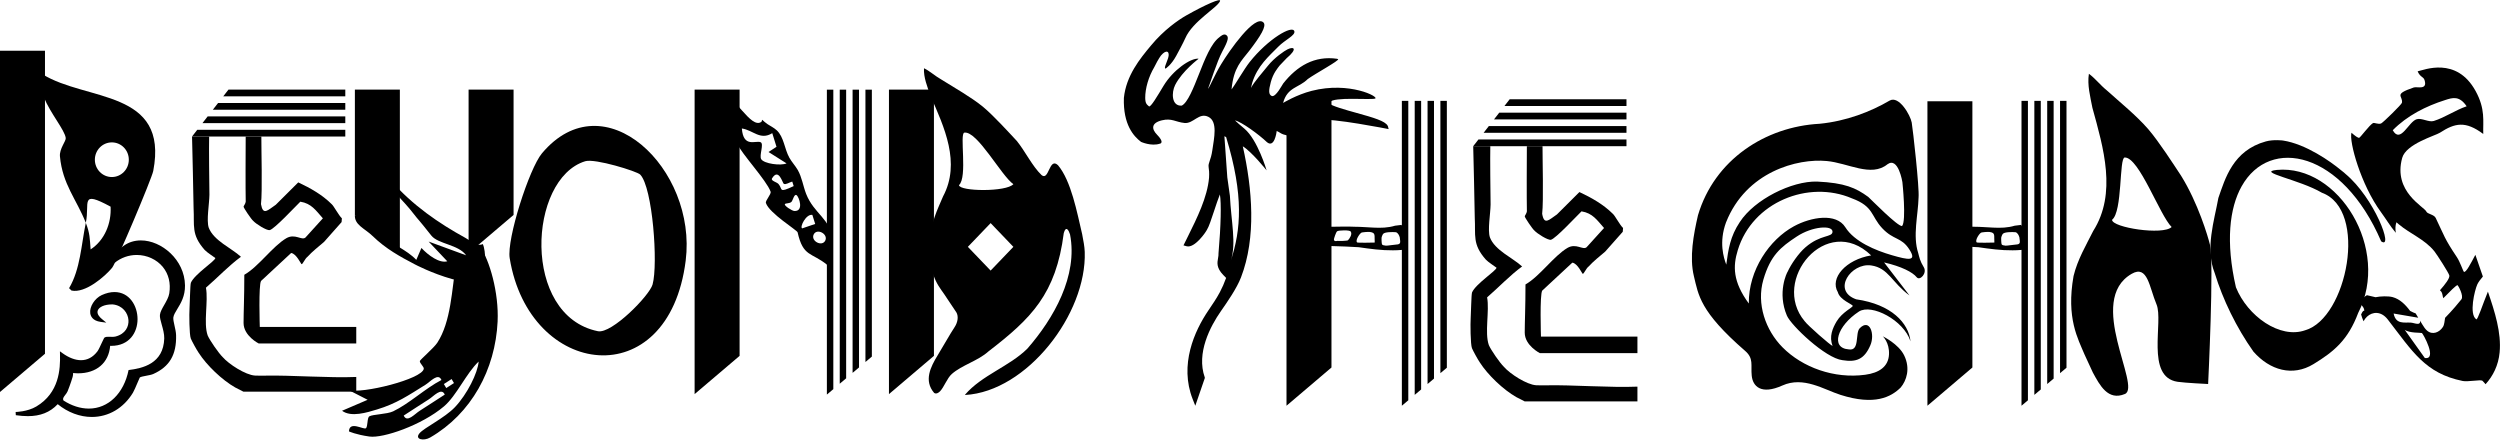 <svg width="1760" height="310" viewBox="0 0 1760 310" fill="none" xmlns="http://www.w3.org/2000/svg">
<path d="M130.236 200.901C129.996 182.797 113.658 169.252 99.2 169.252C90.116 169.252 82.952 174.365 79.02 183.652L80.711 185.03C85.203 181.409 90.586 179.499 96.279 179.499C103.462 179.499 110.336 182.671 114.648 187.951C118.72 192.95 120.291 199.367 119.18 206.484C118.76 209.176 117.159 211.993 115.599 214.706C114.158 217.231 112.787 219.61 112.587 221.677C112.407 223.409 113.077 225.777 113.848 228.511C114.728 231.6 115.709 235.117 115.629 238.237C115.118 256.101 100.331 259.294 90.516 260.515C87.194 277.002 76.219 287.645 62.542 287.645C56.479 287.645 50.346 285.6 44.693 281.958C44.002 280.727 44.553 279.798 45.963 277.993C46.574 277.2 47.204 276.397 47.574 275.489C48.505 273.235 49.305 270.918 50.105 268.602C50.876 266.358 51.656 264.125 51.416 262.644C52.587 262.758 53.747 262.821 54.888 262.821C67.984 262.821 76.569 255.433 77.549 243.454L78.28 243.485C91.096 243.485 96.829 234.031 96.829 224.671C96.829 215.311 91.136 205.597 80.581 205.597C77.759 205.597 74.748 206.317 71.636 207.736C66.694 210 62.902 215.979 63.532 220.518C63.802 222.48 65.123 225.85 70.896 226.612L74.848 227.134L71.716 224.567C69.965 223.127 68.034 220.925 68.795 218.671C69.615 216.188 73.387 214.299 78.98 214.299C79.08 214.299 79.18 214.299 79.29 214.299C86.474 214.998 90.106 220.529 90.436 225.35C90.746 229.743 88.485 235.096 81.261 236.932C80.551 237.12 79.63 237.141 78.99 237.141L76.229 237.089C75.018 237.089 74.308 237.204 73.817 237.496C73.327 237.767 73.127 238.184 71.666 241.325C70.686 243.464 69.325 246.407 68.555 247.398C65.423 251.489 61.551 253.576 57.039 253.576C52.967 253.576 48.455 251.854 43.982 248.619L42.191 247.315L42.241 249.6C42.512 259.878 41.681 276.563 25.603 286.153C19.26 289.941 11.006 290.035 11.006 290.035L11.126 292.299C14.117 292.717 16.919 292.967 19.59 292.967C28.264 292.967 35.178 290.358 40.631 284.536C47.734 290.337 56.248 293.541 64.613 293.541C76.459 293.541 87.024 287.311 93.597 276.459C94.388 275.155 95.678 272.108 96.769 269.52C97.549 267.683 98.2 266.087 98.42 265.753C98.87 265.294 101.441 264.804 102.982 264.522C104.803 264.177 106.684 263.833 107.905 263.29C119.37 258.157 124.323 249.725 123.963 235.941C123.913 233.906 123.392 231.59 122.882 229.357C122.382 227.113 121.852 224.786 122.032 223.482C122.272 221.687 123.462 219.757 124.823 217.524C127.284 213.496 130.346 208.487 130.246 200.88L130.236 200.901Z" fill="black"/>
<path d="M50.325 204.543C59.99 206.619 73.697 194.817 78.92 188.525C81.801 185.061 106.834 125.791 107.884 120.355C118.97 62.776 60.641 71.457 29.935 52.268C28.514 55.085 28.304 58.226 28.814 61.503L30.835 68.41C35.458 79.784 45.563 91.492 46.283 97.158C46.563 99.35 41.711 104.713 42.201 110.077C43.992 129.757 53.887 140.337 60.42 156.877C63.382 142.737 55.878 133.597 77.859 145.482C78.52 157.148 73.667 169.158 63.802 175.576C63.192 168.094 63.322 164.254 60.41 156.877C57.189 172.289 56.599 189.433 48.635 202.873L50.315 204.532L50.325 204.543ZM66.784 112.435C66.784 105.694 72.136 100.237 78.74 100.237C85.343 100.237 90.686 105.694 90.686 112.435C90.686 119.176 85.343 124.633 78.74 124.633C72.136 124.633 66.784 119.176 66.784 112.435Z" fill="black"/>
<path d="M31.666 35.697H0V275.969L31.666 249.047V35.697Z" fill="black"/>
<path d="M350.317 226.268C351.268 206.17 344.644 182.838 337.791 173.478C336.02 171.068 331.498 175.221 331.498 175.565C331.468 177.11 336.16 179.718 333.399 182.348C330.977 184.654 326.945 185.165 326.985 190.257L320.942 186.323C318.101 203.614 317.581 226.403 307.836 241.325C305.514 244.873 295.72 253.273 295.579 254.17C295.339 255.663 298.491 258.125 298.341 259.565C297.6 266.828 254.389 277.576 245.264 274.508L258.811 281.457L240.802 289.179C247.235 293.948 258.361 290.39 265.424 288.261C279.161 284.118 287.555 278.306 299.581 270.835C302.913 268.769 308.486 262.164 310.787 267.517C299.341 273.454 288.066 284.202 276.75 289.597C272.438 291.652 262.493 291.652 260.021 293.103C258.321 294.104 259.061 300.49 257.54 301.503C255.869 302.609 245.934 296.077 245.664 303.704C245.664 303.704 250.497 305.979 260.092 307.325C269.696 308.671 296.94 299.322 312.508 286.132C321.443 278.567 328.216 262.779 336.97 254.536C336.35 262.539 328.896 277.544 320.272 286.643C313.088 294.23 298.671 301.096 295.379 304.967C291.627 309.381 298.251 310.654 302.823 308.014C331.858 291.224 348.726 260.223 350.327 226.257L350.317 226.268ZM313.118 277.795C307.205 281.499 301.402 285.548 295.429 289.231C292.078 291.297 286.525 297.913 284.224 292.55C290.137 288.845 295.94 284.797 301.913 281.113C305.264 279.047 310.817 272.431 313.118 277.795ZM319.602 269.677L314.159 273.193L312.478 270.365L317.921 266.849L319.602 269.677Z" fill="black"/>
<path d="M546.766 91.669C551.929 96.459 552.209 104.734 555.681 110.995C557.402 114.073 559.843 116.63 561.614 119.656C564.566 124.81 565.366 130.946 567.527 136.518C573.14 150.772 584.626 153.704 586.236 169.043C586.397 170.734 586.367 172.602 585.426 173.958C584.536 175.263 584.245 176.306 583.355 177.61C581.764 179.937 584.215 185.77 582.375 186.49C571.229 177.443 565.446 181.064 561.514 163.565C561.174 162.042 541.584 150.146 539.213 142.936C538.622 141.172 543.155 136.779 542.484 134.87C539.603 126.908 522.344 108.626 518.592 100.612C514.02 90.845 512.479 77.269 508.127 67.002C516.951 65.833 528.547 91.336 536.051 85.743C536.271 85.565 536.351 84.636 536.561 84.323C537.832 85.419 539.043 86.577 540.413 87.454C542.564 88.852 544.886 89.948 546.766 91.69V91.669ZM580.994 169.356C583.225 164.713 575.111 160.435 572.84 165.057C570.609 169.701 578.723 173.979 580.994 169.356ZM573.89 157.638L571.889 151.273C567.407 150.49 562.815 160.007 564.736 160.779L573.9 157.649L573.89 157.638ZM559.173 148.529C566.136 148.956 562.564 138.563 560.754 137.374C559.073 136.278 558.192 141.172 557.162 142.132C555.791 143.416 553.07 142.925 552.569 143.708C551.869 144.835 557.612 148.435 559.173 148.539V148.529ZM548.037 129.506C551.299 133.242 547.737 136.163 558.753 131.009L557.752 127.826C555.851 128.296 553.27 130.184 551.799 129.433C550.959 129.047 548.217 117.83 543.495 125.614C542.484 127.283 546.857 128.17 548.037 129.516V129.506ZM522.264 90.438C523.315 104.327 531.989 98.661 535.451 100.111C538.052 101.217 534.28 109.523 535.901 112.07C537.892 115.242 549.598 116.859 553.74 115.023L541.044 107.009L546.656 103.346L543.675 93.746C535.121 99.026 530.268 91.628 522.274 90.449L522.264 90.438Z" fill="black"/>
<path d="M520.673 63.089H489.007V277.45L520.673 250.529V63.089Z" fill="black"/>
<path d="M657.492 63.089H625.826V277.45L657.492 250.529V63.089Z" fill="black"/>
<path d="M591.179 63.141V270.146L595.691 266.327V63.141H591.179Z" fill="black"/>
<path d="M600.224 63.141V262.497L604.746 258.678V63.141H600.224Z" fill="black"/>
<path d="M613.79 63.141H609.268V254.859L613.79 251.03V63.141Z" fill="black"/>
<path d="M582.124 63.141V277.784L586.657 273.955V63.141H582.124Z" fill="black"/>
<path d="M358.822 181.743C356.64 168.303 372.568 118.633 381.533 107.948C425.275 55.837 490.888 118.79 482.724 183.516C470.698 278.817 372.558 266.285 358.822 181.743ZM450.728 122.911C448.487 120.595 418.832 111.412 411.988 113.51C371.828 125.812 366.976 222.219 420.943 233.176C430.678 235.148 457.241 208.132 459.422 200.243C463.394 185.916 459.452 131.927 450.718 122.922L450.728 122.911Z" fill="black"/>
<path d="M318.131 196.414C328.706 199.044 328.686 198.897 333.479 197.29C344.304 193.649 341.673 175.524 339.942 171.819C335.8 173.729 331.818 169.764 327.606 167.447C309.036 157.252 290.457 144.605 275.209 127.075C271.587 134.598 276.77 134.139 279.281 136.915C283.263 141.329 286.905 144.908 291.568 150.981C294.929 155.364 293.288 152.713 303.664 165.85C308.396 171.84 322.803 172.122 328.156 179.739L301.743 170.056L314.889 183.944C309.427 185.562 301.392 179.697 296.69 174.553L293.078 182.943C286.175 175.711 275.91 172.08 268.726 165.423C263.723 160.79 255.059 153.245 249.846 151.315C249.376 158.39 256.74 160.748 262.263 166.111C271.687 175.263 281.713 180.699 292.268 186.219C292.268 186.219 303.934 192.407 318.141 196.424L318.131 196.414Z" fill="black"/>
<path d="M249.836 63.089H281.502V178.237L249.836 151.315V63.089Z" fill="black"/>
<path d="M361.553 63.089H329.887V178.237L361.553 151.315V63.089Z" fill="black"/>
<path d="M761.915 165.193C758.203 149.416 754.131 127.388 744.827 116.306C738.564 110.369 738.524 127.722 733.251 123.245C726.718 116.984 721.615 106.33 715.892 99.287C710.369 93.381 699.724 81.621 691.98 75.141C683.196 68.045 672.45 62.129 662.765 56.024C658.703 53.812 654.351 49.847 650.479 48.042C650.139 54.616 652.88 61.064 654.981 67.325C664.806 89.572 676.492 114.668 663.906 138.292C660.354 147.005 654.521 157.054 654.521 173.76C654.521 197.009 661.585 201.725 666.877 210.323C669.449 214.143 671.3 216.887 673.271 219.892C674.781 222.417 674.561 226.518 671.94 230.452C668.758 235.242 664.276 243.35 660.334 249.767C654.961 258.49 650.279 267.986 657.633 276.605C659.103 277.565 660.644 276.626 661.815 275.447C664.646 272.504 666.707 266.296 670.049 263.311C677.213 256.977 688.468 254.087 695.782 247.461C725.887 224.275 743.426 207.141 748.909 164.014C750.44 158.713 752.34 161.969 753.301 165.005C758.994 194.233 741.755 224.264 723.216 245.489C710.579 258 691.27 264.084 679.414 277.826L679.514 278.066C722.966 275.583 765.107 221.05 763.656 177.35C763.516 173.426 762.716 169.523 761.895 165.183L761.915 165.193ZM697.403 190.487L681.375 173.781L697.403 157.064L713.421 173.781L697.403 190.487ZM675.111 130.341C681.315 124.706 675.342 93.892 678.913 93.37C688.038 92.035 704.967 123.84 713.421 129.652C708.508 135.214 675.652 134.849 675.111 130.341Z" fill="black"/>
<path d="M243.093 86.682H142.522L146.184 81.965H243.093V86.682Z" fill="black"/>
<path d="M243.093 77.238H149.846L153.518 72.522H243.093V77.238Z" fill="black"/>
<path d="M243.093 63.089V67.805H157.18L160.842 63.089H243.093Z" fill="black"/>
<path d="M243.093 96.115H135.198L138.86 91.388H243.093V96.115Z" fill="black"/>
<path d="M186.925 264.449C185.204 264.449 182.072 264.564 179.481 264.397C172.838 263.979 161.082 256.393 156.749 251.374C154.028 248.765 147.645 239.593 146.194 236.129C143.112 227.384 146.754 212.139 144.983 202.529C153.508 195.151 160.761 187.284 169.626 180.772C162.963 174.637 150.406 169.43 146.934 160.257C145.244 155.05 147.345 143.708 147.435 137.144C147.325 130.268 147.034 103.284 147.235 96.125H135.198C135.559 106.111 136.039 136.101 136.279 146.317C136.979 158.964 134.448 165.047 144.083 175.951C145.614 177.683 151.177 181.21 151.607 181.649C151.447 183.819 136.959 192.991 134.368 199.075C133.828 200.807 133.668 213.882 133.428 216.981C133.137 220.884 133.257 235.701 134.318 238.31C135.008 240.042 138.35 246.177 139.851 248.348C145.434 257.082 156.339 267.558 165.584 272.776C166.384 273.203 171.397 275.75 171.397 275.75C171.817 275.75 233.568 275.77 250.807 275.75V265.377C232.218 266.202 204.153 264.042 186.925 264.449Z" fill="black"/>
<path d="M182.893 230.15C182.893 230.15 181.932 200.358 183.803 197.76L204.964 178.111C208.676 178.56 211.907 185.99 212.327 185.99C213.168 185.99 214.699 182.077 216.47 180.783C219.641 177.245 224.574 173.343 228.125 170.306L240.482 156.355L240.682 153.694C238.351 151.523 235.039 145.012 233.478 143.708C226.895 137.144 218.471 132.365 209.966 128.4L194.158 144.146C188.405 148.059 185.184 151.962 183.733 143.708C184.784 134.755 183.943 105.235 183.993 96.125H172.968C172.908 104.776 172.787 133.304 172.988 141.986C172.888 143.28 171.517 145.023 171.477 145.45C171.407 146.317 177.08 154.633 178.26 155.489C180.181 157.659 187.785 162.438 189.896 162C193.298 161.144 207.845 145.45 211.437 141.986C219.301 143.28 222.272 148.059 227.305 153.704L214.989 167.28C212.327 169.45 207.665 164.181 201.572 167.708C191.937 173.353 182.052 187.732 171.997 193.44C171.997 209.468 171.467 220.017 171.467 227.353C171.467 236.484 182.142 241.816 182.142 241.816H250.807V230.17H182.893V230.15Z" fill="black"/>
<path d="M987.96 160.341L986.919 158.765L986.639 158.337C985.308 158.525 983.447 158.755 982.137 158.89C977.254 160.383 972.092 160.508 966.929 160.237C962.537 160.07 958.125 159.631 953.962 159.642C948.27 159.391 943.377 159.569 938.515 159.621C936.844 159.642 935.183 159.663 933.492 159.631V173.123C935.163 173.165 936.834 173.207 938.515 173.259C944.358 173.426 950.281 173.635 956.554 174.042C964.458 175.19 972.602 176.317 980.616 176.223C982.567 176.243 984.848 176.118 986.919 175.93C987.399 175.878 987.88 175.826 988.33 175.774L989.27 170.264L987.95 160.33L987.96 160.341ZM948.98 169.148C948.27 169.607 942.917 169.732 941.626 169.576C940.866 169.638 939.155 170.296 939.075 168.47C939.135 167.927 940.456 163.534 941.356 162.814C942.257 162.073 950.531 161.781 950.921 163.075C952.152 164.828 950.191 167.906 948.97 169.148H948.98ZM955.363 170.65C954.073 169.21 956.914 164.838 958.305 163.878C958.635 163.461 963.607 163.117 964.508 163.315C968.78 163.941 967.419 165.746 967.81 170.755C966.069 170.859 955.733 171.016 955.363 170.65ZM982.687 172.205C980.756 172.299 977.054 173.009 975.704 172.946C974.333 172.779 973.342 172.643 972.962 172.059C972.632 171.683 972.502 167.416 972.682 166.967L972.872 166.445C973.102 165.683 973.402 165.099 973.733 164.671C974.843 163.263 980.226 163.263 982.757 163.482C984.188 163.962 985.008 165.652 985.418 167.061C985.829 170.755 986.499 172.028 982.687 172.195V172.205Z" fill="black"/>
<path d="M905.698 73.346V285.631L937.354 258.72V65.53L905.698 73.346Z" fill="black"/>
<path d="M995.954 70.988V277.993L1000.48 274.174V70.988H995.954Z" fill="black"/>
<path d="M1005 70.988V270.355L1009.53 266.525V70.988H1005Z" fill="black"/>
<path d="M1018.58 70.988H1014.04V262.706L1018.58 258.887V70.988Z" fill="black"/>
<path d="M986.909 70.988V285.631L991.442 281.812V70.988H986.909Z" fill="black"/>
<path d="M1354.31 188.066C1351.66 183.777 1351.16 180.95 1350.44 178.184C1346.44 166.059 1350.35 151.461 1350.67 139.033C1351.31 132.25 1346.7 91.263 1345.85 86.275C1344.99 81.256 1336.89 66.929 1330.24 70.842C1316.96 78.637 1299.82 85.284 1281.02 87.13C1242.79 89.165 1206.98 112.435 1195.38 151.524C1192.24 165.099 1189.26 181.106 1192.5 194.421C1195.75 207.736 1196.58 219.245 1228.57 247.023C1234.73 252.376 1232.48 256.884 1233.21 264.438C1233.94 271.993 1239.82 278.139 1254.75 271.409C1269.69 264.668 1284.09 274.299 1295.73 277.993C1319.74 285.621 1331.27 279.548 1338.09 272.807C1342.1 268.038 1345.1 259.524 1340.52 250.174C1336.57 242.087 1325.48 236.765 1325.48 236.765C1325.48 236.765 1330.3 241.127 1329.85 249.61C1329.4 258.094 1322.98 262.508 1313.09 263.833C1291.23 266.776 1268.96 258.699 1254.89 244.508C1242.94 232.445 1236.43 213.934 1241.42 196.852C1246.42 179.77 1253.5 174.052 1264.92 166.518C1275.92 159.256 1290.15 158.327 1290.09 163.127C1290.04 167.29 1281.71 164.828 1270.99 174.146C1266.17 178.33 1260.89 186.021 1258.51 191.259C1258.01 191.854 1251.02 205.92 1257.99 222.219C1260.93 229.117 1285.06 252.136 1297.04 253.555C1306.85 255.172 1312.49 252.939 1316.73 243.068C1320.06 235.482 1316.44 223.878 1309.28 231.047C1305.83 234.501 1309.49 247.294 1301.57 245.969C1288.44 245.071 1293.29 229.398 1308.72 219.308C1317.56 213.642 1340.29 225.402 1345 240.292C1343.65 227.437 1331.66 214.31 1306.77 210.72C1289.42 204.605 1303.13 184.831 1317.29 186.866C1329.5 188.619 1331.88 198.929 1344.28 207.997L1326.4 184.748C1338.65 187.565 1346.51 191.635 1349.35 195.172C1351.56 197.937 1356.95 192.344 1354.32 188.066H1354.31ZM1215.14 156.532C1229.25 120.856 1265.42 111.37 1286.06 113.364C1301.08 114.73 1317.3 124.998 1328.78 115.638C1336.41 110.16 1339.28 128.181 1339.28 128.181C1339.28 128.181 1342.21 155.645 1339.04 159.151C1335.81 159.37 1317.56 140.734 1315.26 138.637C1306.5 132.25 1298.76 128.734 1279.24 127.826C1261.38 127.336 1235.19 140.39 1224.84 156.303C1218.01 166.508 1216.74 175.607 1215.3 186.303C1213.5 181.597 1209.96 170.619 1215.13 156.532H1215.14ZM1293.83 205.69C1295.27 211.221 1304.25 214.216 1304.32 215.353C1304.39 216.459 1296.88 219.736 1292.98 226.278C1290.21 230.932 1287.53 237.037 1290.15 243.475C1289.06 243.558 1272.26 228.762 1270.46 226.09C1246.32 197.405 1285.95 149.52 1317.29 179.802C1299.45 182.765 1288.02 195.767 1293.83 205.69ZM1331.95 179.677C1320.36 176.327 1305.49 170.181 1299.1 159.965C1292.69 149.75 1275.02 152.703 1262.86 159.329C1245.79 168.626 1230.9 190.08 1231.16 213.673C1219.82 198.209 1219.92 187.377 1223.4 176.097C1233.69 142.174 1273.22 126.522 1303.76 139.649C1319.25 145.367 1317.03 152.077 1325.08 160.664C1333.13 169.252 1338.48 166.779 1344.12 175.513C1349.77 184.247 1343.55 183.026 1331.95 179.677Z" fill="black"/>
<path d="M1555.79 172.226C1554.41 166.456 1547.38 142.831 1535.47 123.694C1530.18 115.722 1520.08 99.944 1512.42 90.991C1503.76 81.047 1492.76 72.282 1482.98 63.433C1478.81 60.125 1474.59 54.73 1470.58 51.965C1469.35 59.812 1471.54 68.035 1473.04 75.84C1480.84 104.129 1490.41 136.09 1473.63 162.595C1468.65 172.539 1462.61 182.661 1459.78 194.317C1454.51 224.045 1462.93 238.56 1467.58 249.725C1469.93 254.744 1471.59 258.303 1473.36 262.237C1478.24 271.19 1484 282.376 1495.94 277.367C1507.87 272.358 1468.19 211.388 1500.75 192.741C1512 186.292 1513.1 202.257 1518.19 214.299C1523.28 226.341 1510.25 265.377 1533 268.779C1538.4 269.583 1554.52 270.344 1554.52 270.344C1554.52 270.344 1558.77 184.57 1555.8 172.216L1555.79 172.226ZM1486.88 154.737C1494.37 148.957 1491.79 110.922 1495.81 110.87C1505.96 110.682 1520.4 151.482 1528.83 159.819C1522.8 165.777 1486.93 160.247 1486.88 154.737Z" fill="black"/>
<path d="M1628.66 256.351C1643.26 247.45 1653.01 239.28 1660.14 220.362C1683.16 175.555 1646.33 115.555 1602.91 119.624C1588.11 121.148 1618.73 126.334 1634.63 135.694C1667.5 147.736 1652.32 224.066 1622.85 232.497C1605.13 238.779 1582.25 222.605 1574.09 202.247C1566.76 170.306 1569.55 146.452 1578.1 131.176C1597.99 95.603 1649.05 106.497 1676.34 169.899C1685.48 176.285 1671.61 139.346 1651.14 122.358C1651.14 122.358 1649.81 121.064 1647.72 119.53C1640.9 113.864 1623.37 101.353 1607.16 98.922C1607.16 98.922 1600.6 98.056 1595.16 99.558C1571.93 105.955 1566.47 125.854 1561.74 139.346C1558.88 155.186 1552.29 175.158 1559.18 192.313C1564.84 210.824 1574.38 230.546 1586.4 247.523C1598.03 260.744 1614.06 265.252 1628.65 256.351H1628.66Z" fill="black"/>
<path d="M1743.31 224.797C1738 221.238 1742.19 204.282 1744.02 200.233C1744.76 198.637 1746.22 196.696 1747.94 194.671C1746.18 189.59 1744.41 184.477 1742.65 179.395C1739.47 185.426 1735.98 192.23 1734.58 191.353C1734.11 191.061 1731.79 184.205 1729.67 181.085C1720.71 167.697 1720.94 166.32 1714.73 153.423C1713.56 150.981 1708.86 150.647 1708.19 148.998C1706.8 145.586 1684.51 135.037 1691.15 111.141C1693.89 101.259 1714.51 95.52 1717.72 93.423C1728.33 86.536 1735.71 84.971 1748.21 94.31C1747.95 85.231 1749.82 76.842 1742.83 64.091C1729.31 39.433 1706.15 49.45 1702.38 50.108C1702.24 50.097 1702.16 50.275 1702.03 50.306C1703.98 54.584 1706.1 53.833 1706.9 56.452C1709.1 63.663 1701.64 60.803 1699.32 61.576C1684.56 66.564 1691.8 67.273 1690.97 72.334C1690.79 73.503 1677.7 86.285 1676.32 86.901C1674.36 87.767 1671.53 86.129 1670.55 86.671C1667.91 88.247 1661.96 96.49 1660.9 96.991C1660.19 97.304 1657.83 95.614 1655.44 93.433C1653.61 99.652 1662.1 130.143 1676.22 149.363C1679.7 154.101 1682.58 159.037 1686.3 163.461C1686.42 163.597 1686.53 163.743 1686.65 163.878C1686.24 161.311 1686.25 158.828 1687.08 156.47C1687.57 156.918 1688.07 157.357 1688.59 157.784C1696.8 164.703 1706.99 168.428 1713.8 176.911C1715.5 179.019 1723.97 192.177 1724.33 193.93C1724.74 195.83 1721.47 200.118 1717.73 204.334C1718.04 204.804 1718.51 205.044 1718.8 205.524C1719.6 206.859 1719.54 208.497 1720.08 209.948C1724.31 205.628 1729.43 200.369 1730.16 200.797C1730.57 201.026 1734.67 208.299 1732.82 210.751C1731.28 212.776 1726.32 218.661 1721.35 223.743C1720.89 225.976 1720.93 228.522 1719.78 230.223C1717.38 233.948 1712.58 236.056 1708.7 232.8C1707.36 231.663 1706.33 230.066 1705.36 228.48C1704.84 227.583 1704.24 226.654 1703.71 225.767C1704.24 229.628 1699.65 227.29 1697.31 227.134C1692.65 226.79 1686.71 228.626 1685.11 220.727L1702.44 223.68C1701.85 222.626 1701.24 221.666 1700.62 220.623C1699.68 220.362 1698.28 219.694 1696.71 218.87C1693.31 214.299 1689.44 210.532 1684.41 209.165C1681.38 208.341 1675.77 208.518 1672.4 209.238C1670.34 208.706 1668.28 208.216 1666.31 207.819C1664.38 208.946 1662.68 210.324 1661.8 212.671C1661.64 213.151 1661.99 213.757 1661.88 214.247C1663.27 215.478 1664.39 216.897 1664.49 218.661C1663.07 218.87 1662.88 220.383 1662.21 221.353C1662.67 223.033 1663.23 224.546 1663.94 226.184C1663.94 226.174 1663.95 226.174 1663.95 226.164C1664.59 224.922 1665.42 223.816 1666.4 222.908C1670.24 219.35 1676.29 218.911 1680.94 224.859C1698.26 247.221 1707.23 262.831 1733.75 268.216C1737.23 268.925 1746.11 267.172 1747.53 267.976C1747.75 268.07 1748.83 269.353 1749.83 270.49C1755.08 264.71 1758.88 257.207 1759.74 248.077C1761.05 234.303 1756.37 219.496 1751.49 205.315C1747.64 214.675 1744.26 225.464 1743.28 224.807L1743.31 224.797ZM1684.5 91.68C1694.59 81.402 1707.97 74.682 1721.33 70.456C1726.65 68.724 1731.38 67.221 1736.52 74.828C1728.64 77.489 1721.23 82.716 1713.38 85.169C1709.84 86.254 1704.87 82.863 1701.37 83.927C1695.54 85.68 1689.99 101.437 1684.5 91.68ZM1707.07 252.031L1692.91 232.174C1696.16 234.605 1704.39 234.115 1705.02 234.449C1705.81 234.845 1716.13 253.43 1707.07 252.031Z" fill="black"/>
<path d="M1424.19 160.341L1423.15 158.765L1422.87 158.337C1421.54 158.525 1419.68 158.755 1418.37 158.89C1413.48 160.383 1408.32 160.508 1403.16 160.237C1398.77 160.07 1394.36 159.631 1390.19 159.642C1384.5 159.391 1379.61 159.569 1374.75 159.621C1373.07 159.642 1371.41 159.663 1369.72 159.631V173.123C1371.39 173.165 1373.06 173.207 1374.75 173.259C1380.59 173.426 1386.51 173.635 1392.78 174.042C1400.69 175.19 1408.83 176.317 1416.85 176.223C1418.8 176.243 1421.08 176.118 1423.15 175.93C1423.63 175.878 1424.11 175.826 1424.56 175.774L1425.5 170.264L1424.18 160.33L1424.19 160.341ZM1385.21 169.148C1384.5 169.607 1379.15 169.732 1377.86 169.576C1377.1 169.638 1375.39 170.296 1375.31 168.47C1375.37 167.927 1376.69 163.534 1377.59 162.814C1378.49 162.073 1386.76 161.781 1387.15 163.075C1388.38 164.828 1386.42 167.906 1385.2 169.148H1385.21ZM1391.59 170.65C1390.3 169.21 1393.14 164.838 1394.54 163.878C1394.87 163.461 1399.84 163.117 1400.74 163.315C1405.01 163.941 1403.65 165.746 1404.04 170.755C1402.3 170.859 1391.96 171.016 1391.59 170.65ZM1418.92 172.205C1416.99 172.299 1413.28 173.009 1411.93 172.946C1410.56 172.779 1409.57 172.643 1409.19 172.059C1408.86 171.683 1408.73 167.416 1408.91 166.967L1409.1 166.445C1409.33 165.683 1409.63 165.099 1409.96 164.671C1411.07 163.263 1416.46 163.263 1418.99 163.482C1420.42 163.962 1421.24 165.652 1421.65 167.061C1422.06 170.755 1422.73 172.028 1418.92 172.195V172.205Z" fill="black"/>
<path d="M1356.91 71.269V285.631L1388.56 258.72V71.269H1356.91Z" fill="black"/>
<path d="M1432.18 70.988V277.993L1436.71 274.174V70.988H1432.18Z" fill="black"/>
<path d="M1441.23 70.988V270.355L1445.76 266.525V70.988H1441.23Z" fill="black"/>
<path d="M1454.81 70.988H1450.27V262.706L1454.81 258.887V70.988Z" fill="black"/>
<path d="M1423.14 70.988V285.631L1427.66 281.812V70.988H1423.14Z" fill="black"/>
<path d="M1145.04 93.485H1044.47L1048.13 88.769H1145.04V93.485Z" fill="black"/>
<path d="M1145.04 84.052H1051.79L1055.46 79.336H1145.04V84.052Z" fill="black"/>
<path d="M1145.04 69.903V74.619H1059.13L1062.79 69.903H1145.04Z" fill="black"/>
<path d="M1145.04 102.918H1037.14L1040.81 98.202H1145.04V102.918Z" fill="black"/>
<path d="M1088.87 271.262C1087.15 271.262 1084.02 271.377 1081.43 271.21C1074.78 270.793 1063.03 263.207 1058.7 258.188C1055.97 255.579 1049.59 246.407 1048.14 242.942C1045.06 234.198 1048.7 218.953 1046.93 209.342C1055.45 201.965 1062.71 194.097 1071.57 187.586C1064.91 181.45 1052.35 176.243 1048.88 167.071C1047.19 161.864 1049.29 150.522 1049.38 143.958C1049.27 137.082 1048.98 110.097 1049.18 102.939H1037.14C1037.5 112.925 1037.99 142.915 1038.23 153.13C1038.93 165.777 1036.39 171.861 1046.03 182.765C1047.56 184.497 1053.12 188.024 1053.55 188.462C1053.39 190.633 1038.91 199.805 1036.31 205.889C1035.77 207.621 1035.61 220.695 1035.37 223.795C1035.08 227.697 1035.2 242.515 1036.26 245.123C1036.95 246.855 1040.3 252.991 1041.8 255.162C1047.38 263.895 1058.29 274.372 1067.53 279.589C1068.33 280.017 1073.34 282.563 1073.34 282.563C1073.76 282.563 1135.51 282.584 1152.75 282.563V272.191C1134.16 273.015 1106.1 270.855 1088.87 271.262Z" fill="black"/>
<path d="M1084.84 236.953C1084.84 236.953 1083.88 207.162 1085.75 204.563L1106.91 184.915C1110.62 185.364 1113.85 192.793 1114.27 192.793C1115.11 192.793 1116.64 188.88 1118.42 187.586C1121.59 184.049 1126.52 180.146 1130.07 177.11L1142.43 163.158L1142.63 160.497C1140.3 158.327 1136.99 151.816 1135.42 150.511C1128.84 143.948 1120.42 139.169 1111.91 135.204L1096.1 150.95C1090.35 154.863 1087.13 158.765 1085.68 150.511C1086.73 141.558 1085.89 112.038 1085.94 102.929H1074.91C1074.85 111.579 1074.73 140.108 1074.93 148.79C1074.83 150.083 1073.46 151.826 1073.42 152.254C1073.35 153.12 1079.03 161.437 1080.21 162.292C1082.13 164.463 1089.73 169.242 1091.84 168.803C1095.24 167.948 1109.79 152.254 1113.38 148.79C1121.25 150.083 1124.22 154.863 1129.25 160.508L1116.93 174.083C1114.27 176.254 1109.61 170.984 1103.52 174.511C1093.88 180.157 1084 194.536 1073.94 200.243C1073.94 216.271 1073.41 226.821 1073.41 234.157C1073.41 243.287 1084.09 248.619 1084.09 248.619H1152.75V236.974H1084.84V236.953Z" fill="black"/>
<path d="M977.374 90.25C977.374 89.656 977.224 89.071 976.924 88.508C975.093 85.2 967.279 82.894 954.683 79.398C947.719 77.468 937.394 74.609 935.413 72.636C935.453 72.605 935.513 72.574 935.563 72.532L936.083 72.01C938.795 67.93 964.698 70.477 968.04 69.412C971.381 68.348 950.131 57.12 923.447 63.955C912.642 66.72 903.297 72.48 903.297 72.48C906.308 61.179 914.382 61.951 920.636 55.67C925.698 51.965 943.257 42.449 942.016 41.645L941.306 41.384C925.428 39.078 913.052 46.477 903.357 58.81C902.757 59.572 898.174 68.525 895.363 67.607C892.992 66.564 893.062 63.715 894.653 57.788C896.293 51.631 899.405 48.031 900.926 46.07L905.828 40.936C913.582 34.393 911.071 32.483 906.459 34.717C904.377 35.718 897.164 40.57 892.621 46.289C888.86 51.026 882.887 57.621 880.685 61.93C880.916 60.939 881.186 59.791 881.516 58.477C885.178 46.33 893.412 39.506 899.875 32.901C904.668 27.986 912.141 24.929 911.211 21.955C909.8 17.468 892.782 27.297 879.715 43.753C875.953 48.49 868.93 60.636 867.009 62.974C868.409 47.447 874.152 42.689 879.505 35.729C887.319 25.565 891.891 18.24 889.47 15.83C883.437 9.84 865.448 35.708 859.685 45.203C854.912 53.061 851.981 60.73 850.41 62.567C851.631 59.624 856.793 43.127 860.485 36.292C864.907 28.184 864.988 26.15 863.517 24.856C861.796 23.332 859.555 25.252 858.474 26.191C852.631 30.47 848.259 41.562 844.027 52.299C840.305 61.732 836.113 72.365 831.921 74.369C824.627 74.828 824.667 65.03 827.298 59.843C832.301 49.972 843.867 41.332 843.867 41.332C838.234 40.675 825.818 49.325 819.124 60.428C815.042 67.19 809.92 76.038 808.819 74.828C807.358 73.513 806.308 72.981 806.238 68.943C806.198 62.275 808.589 54.042 812.581 47.322C815.743 40.904 817.343 39.11 817.333 39.078C821.225 34.424 823.867 36.177 822.326 40.977C821.245 44.358 819.104 48.386 820.645 48.24C820.645 48.24 824.447 45.913 827.999 39.402C829.51 36.647 833.051 30.094 834.462 26.859C839.645 14.922 857.104 5.405 858.914 0.741C859.845 -1.649 848.619 3.245 835.162 10.852C829.66 13.962 819.344 21.078 810.34 31.993C802.456 41.426 792.821 53.228 791.21 68.953C790.62 87.757 798.084 95.916 803.296 99.892C803.296 99.892 810.41 103.137 816.473 101.176L816.943 101.04C819.184 100.007 816.183 96.48 814.592 94.863C810.58 90.803 810.4 86.556 817.964 84.71C824.957 82.998 827.599 85.941 833.902 86.577C840.205 87.214 844.077 78.929 850.73 82.268C857.384 85.607 854.732 97.096 853.492 105.704C852.381 113.395 850.39 114.49 850.88 117.777C851.111 119.374 851.401 121.357 851.171 125.134C849.98 138.845 842.736 153.443 836.343 166.33L833.171 172.748L835.383 173.363C841.045 174.897 848.899 163.482 849.78 161.593C851.1 159.506 852.781 154.393 854.732 148.477C855.943 144.793 857.614 139.743 858.804 136.873C859.865 142.779 859.525 159.016 857.834 178.237C857.904 179.478 857.704 180.616 857.494 181.805C856.923 184.967 856.293 188.546 861.146 193.555L863.187 195.652C861.906 199.231 860.425 202.612 858.754 205.753C856.443 210.083 853.642 214.216 850.67 218.588C840.915 232.957 830.13 256.831 839.655 281.019L841.486 285.652L848.209 266.097L848.129 265.607C842.146 248.692 851.931 229.889 859.545 219.005C864.017 212.609 870.7 202.967 873.652 195.308C884.517 167.176 881.636 132.929 874.933 103.002C881.396 107.009 891.701 119.958 891.701 119.958C891.701 119.958 885.428 98.452 876.043 90.564C873.452 88.383 870.971 86.296 869.42 84.772C873.952 85.68 886.388 94.769 891.941 100.101C897.064 104.317 898.615 93.809 898.815 92.191C899.595 92.536 900.866 93.297 901.846 93.892C905.828 96.303 920.836 97.231 920.836 97.231L917.364 94.779C912.982 91.68 914.342 88.32 914.192 87.276C915.243 85.325 918.825 84.209 926.239 85.002L926.609 85.043L926.969 84.929C927.539 84.751 928.179 84.647 929.34 84.574C936.764 82.8 977.675 90.887 977.675 90.887L977.404 90.261L977.374 90.25ZM865.848 137.802L864.027 124.915L861.976 95.916C862.386 96.115 862.786 96.313 863.197 96.511C875.773 137.791 873.602 161.979 866.488 183.496C870.5 171.35 866.728 156.021 865.848 137.802Z" fill="black"/>
</svg>
